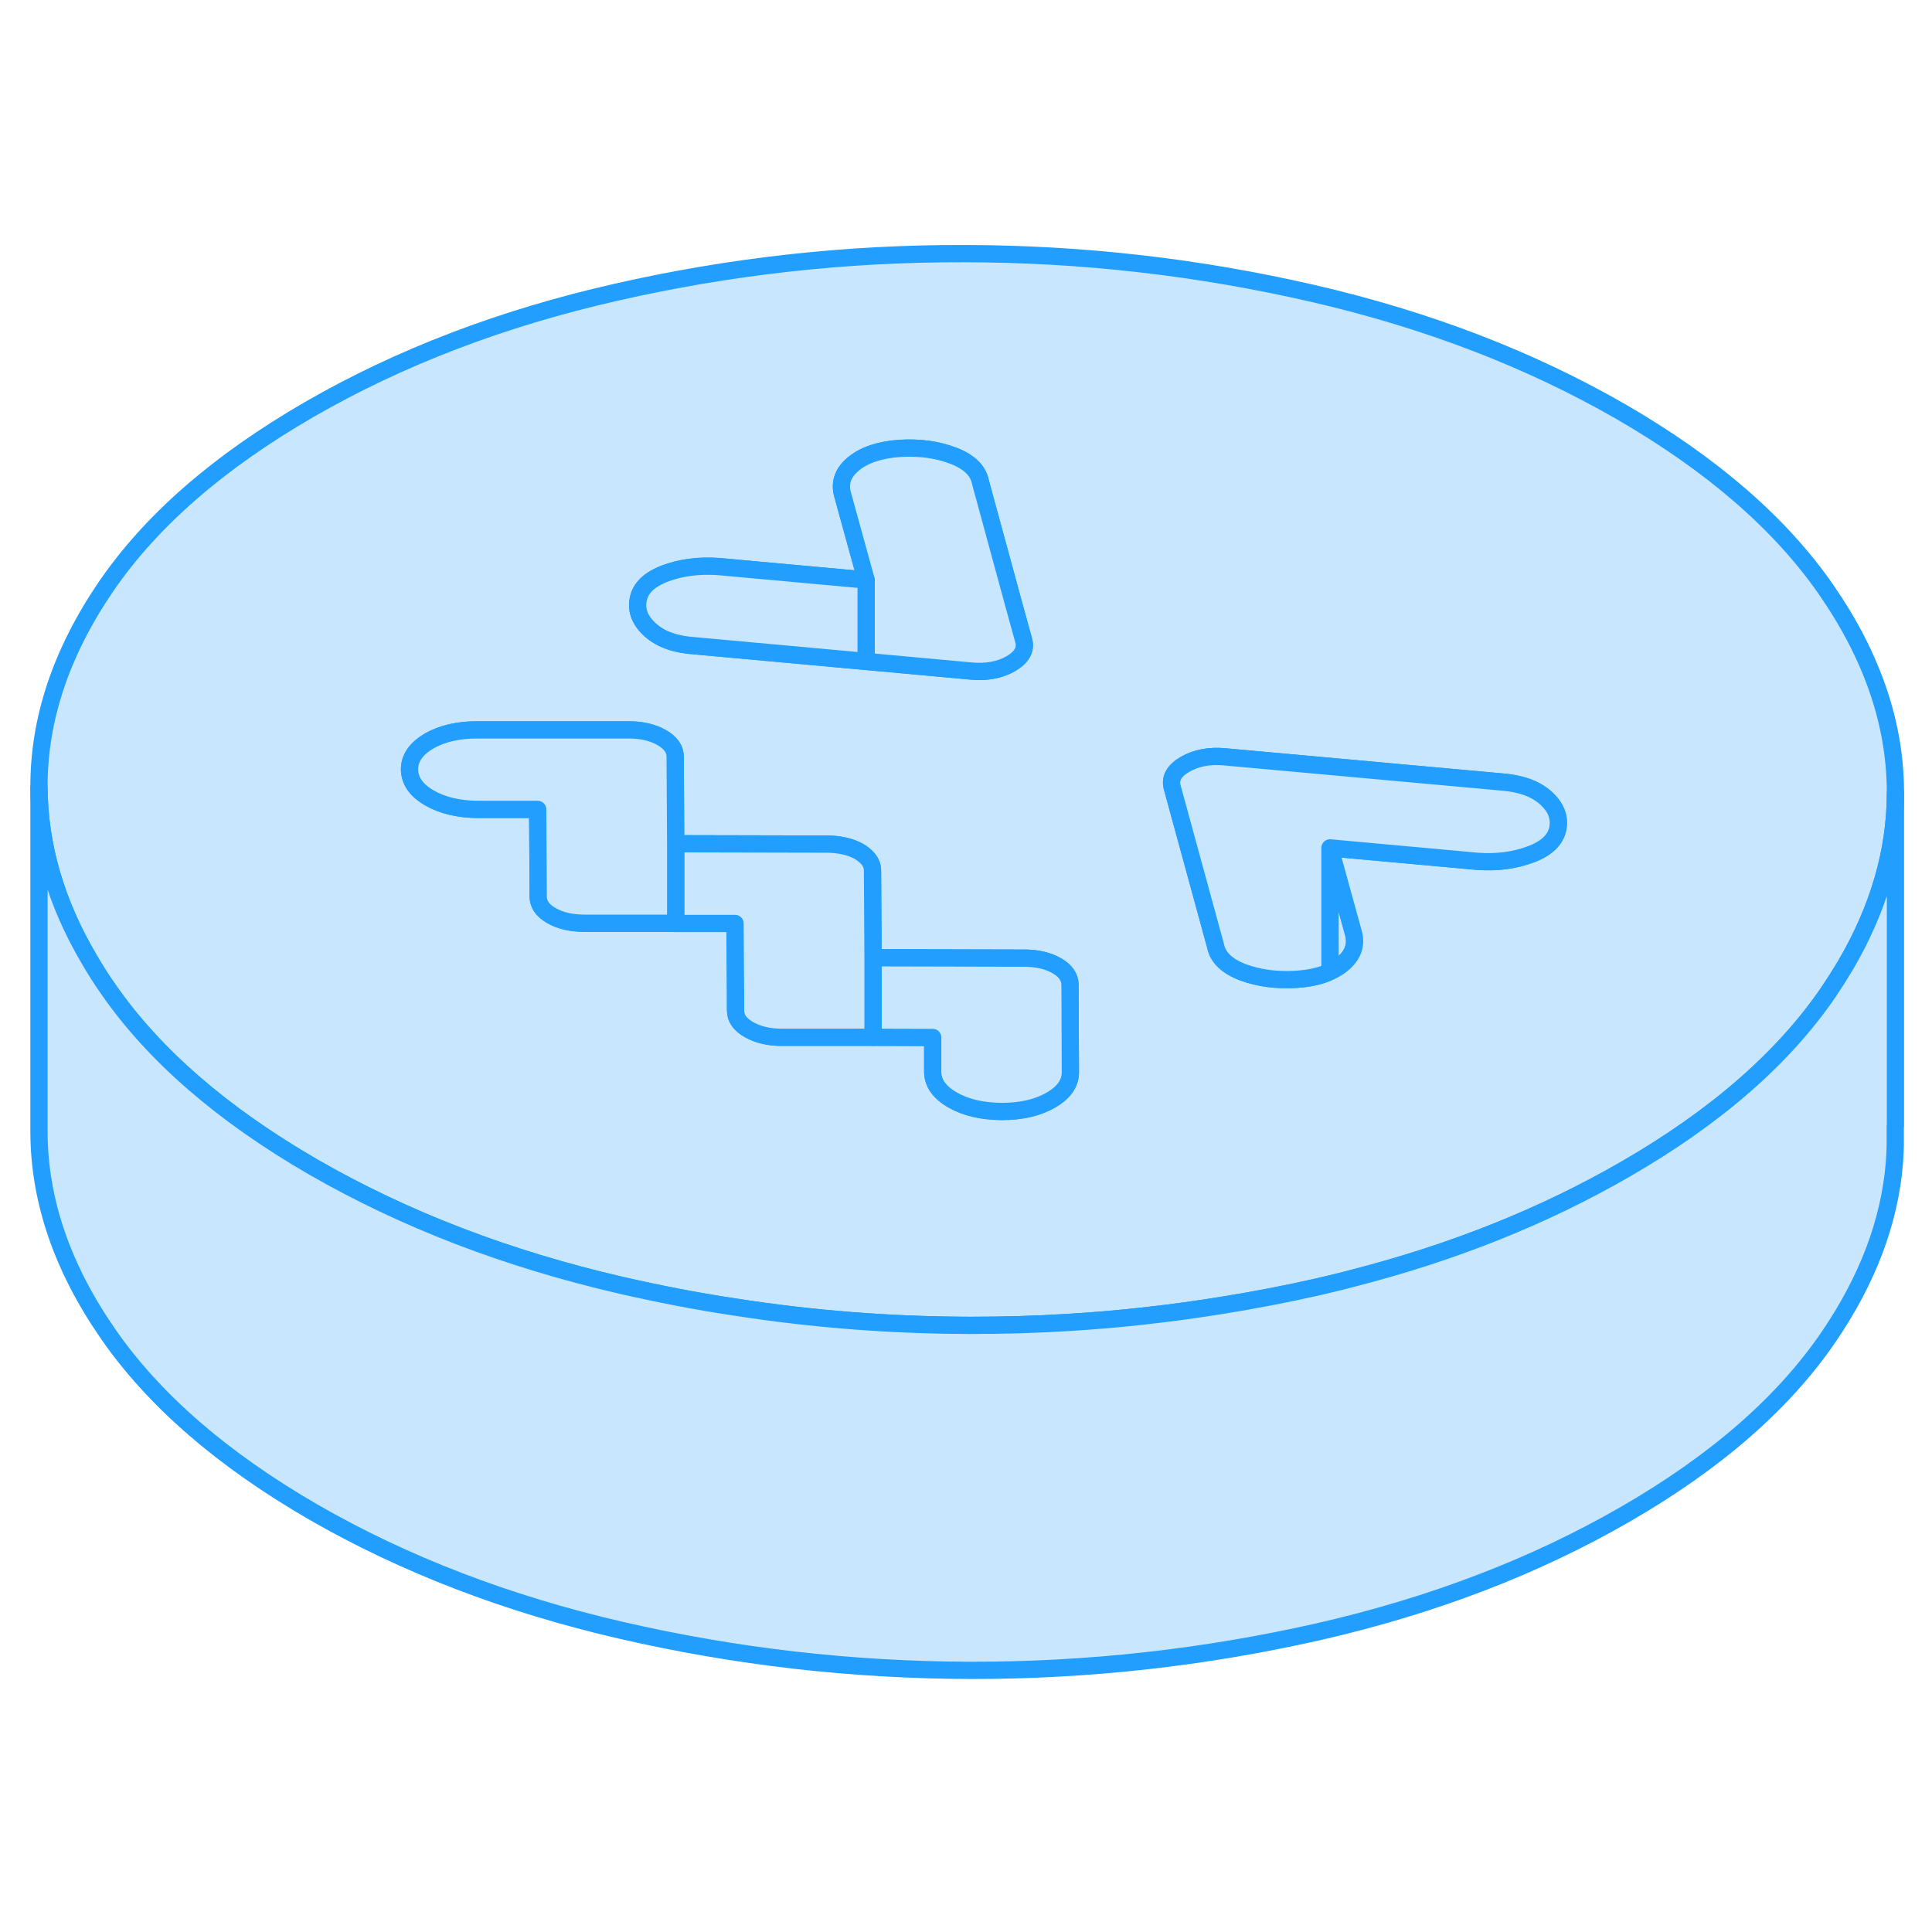 <svg width="48" height="48" viewBox="0 0 112 87" fill="#c8e7ff" xmlns="http://www.w3.org/2000/svg" stroke-width="1px" stroke-linecap="round" stroke-linejoin="round"><path d="M78.46 41.593L77.1 36.653V43.823C77.36 43.713 77.6 43.573 77.8 43.403C78.43 42.893 78.65 42.283 78.46 41.593Z" stroke="#229EFF" stroke-linejoin="round"/><path d="M105.87 21.693C103.22 17.863 99.25 14.423 93.98 11.373C88.7 8.333 82.75 6.043 76.12 4.513C69.48 2.983 62.75 2.213 55.9 2.203C49.06 2.183 42.33 2.933 35.71 4.443C29.1 5.943 23.17 8.213 17.92 11.243C12.68 14.273 8.75 17.693 6.14 21.513C3.54 25.333 2.24 29.213 2.26 33.163C2.28 36.523 3.24 39.823 5.15 43.073C5.49 43.663 5.86 44.253 6.27 44.833C8.92 48.663 12.89 52.103 18.16 55.153C23.44 58.193 29.39 60.483 36.02 62.013C38.21 62.513 40.41 62.943 42.62 63.273C47.11 63.973 51.65 64.323 56.24 64.333C58.15 64.333 60.05 64.283 61.94 64.163C64.95 63.983 67.93 63.643 70.9 63.163C72.75 62.863 74.59 62.513 76.43 62.093C77.11 61.933 77.79 61.773 78.46 61.593C84.26 60.103 89.51 58.003 94.22 55.283C99.46 52.263 103.39 48.833 106 45.013C106.35 44.493 106.68 43.973 106.99 43.453C108.91 40.173 109.88 36.843 109.88 33.463V33.363C109.86 29.413 108.52 25.523 105.87 21.693ZM37 22.253C37.12 21.593 37.64 21.093 38.56 20.743C39.47 20.403 40.5 20.263 41.65 20.343L50.21 21.123L48.85 16.183C48.65 15.483 48.87 14.883 49.5 14.373C50.13 13.863 51.02 13.573 52.16 13.493C53.3 13.423 54.33 13.563 55.25 13.913C56.17 14.263 56.7 14.773 56.83 15.423L58.69 22.253L59.35 24.653C59.48 25.163 59.23 25.603 58.6 25.973C57.97 26.333 57.21 26.483 56.32 26.403L50.21 25.843L40.34 24.943C39.2 24.873 38.32 24.573 37.72 24.033H37.71C37.12 23.493 36.87 22.913 37 22.253ZM60.92 51.273C60.16 51.713 59.21 51.933 58.07 51.933C56.93 51.923 55.98 51.703 55.22 51.263C54.45 50.823 54.07 50.273 54.07 49.613V47.643L50.61 47.633H45.31C44.55 47.633 43.92 47.473 43.41 47.183C42.9 46.893 42.64 46.523 42.64 46.083V45.153L42.61 41.033H39.17L37.96 41.023H33.87C33.11 41.013 32.47 40.873 31.96 40.573C31.45 40.283 31.2 39.913 31.2 39.473L31.17 34.423H27.75C26.61 34.423 25.65 34.193 24.89 33.753C24.13 33.313 23.75 32.763 23.74 32.103C23.74 31.453 24.12 30.903 24.87 30.463C25.63 30.023 26.58 29.803 27.72 29.813H36.47C37.23 29.813 37.86 29.973 38.37 30.263C38.88 30.563 39.14 30.923 39.14 31.363L39.17 36.413L47.91 36.433C48.29 36.433 48.63 36.473 48.95 36.543C49.27 36.613 49.56 36.723 49.82 36.873C49.97 36.963 50.1 37.063 50.21 37.173C50.46 37.403 50.58 37.673 50.58 37.973L50.61 43.023L58.91 43.043H59.36C60.12 43.043 60.75 43.193 61.26 43.483C61.77 43.773 62.02 44.143 62.03 44.583L62.05 49.633C62.06 50.293 61.68 50.833 60.92 51.273ZM90.31 35.523C90.18 36.183 89.66 36.683 88.75 37.023C87.83 37.373 86.8 37.513 85.66 37.433L77.1 36.653L78.46 41.593C78.65 42.283 78.43 42.893 77.8 43.403C77.6 43.573 77.36 43.713 77.1 43.823C76.57 44.083 75.91 44.223 75.14 44.273C74 44.343 72.97 44.203 72.05 43.863C71.13 43.513 70.6 43.003 70.47 42.343L67.95 33.123C67.82 32.613 68.07 32.173 68.71 31.803C69.34 31.443 70.1 31.293 70.98 31.373L86.96 32.823C88.11 32.903 88.98 33.203 89.58 33.733C90.19 34.263 90.43 34.863 90.31 35.523Z" stroke="#229EFF" stroke-linejoin="round"/><path d="M90.31 35.523C90.18 36.183 89.66 36.683 88.75 37.023C87.83 37.373 86.8 37.513 85.66 37.433L77.1 36.653V43.823C76.57 44.083 75.91 44.223 75.14 44.273C74 44.343 72.97 44.203 72.05 43.863C71.13 43.513 70.6 43.003 70.47 42.343L67.95 33.123C67.82 32.613 68.07 32.173 68.71 31.803C69.34 31.443 70.1 31.293 70.98 31.373L86.96 32.823C88.11 32.903 88.98 33.203 89.58 33.733C90.19 34.263 90.43 34.863 90.31 35.523Z" stroke="#229EFF" stroke-linejoin="round"/><path d="M58.6 25.973C57.97 26.333 57.21 26.483 56.32 26.403L50.21 25.843V21.123L48.85 16.183C48.65 15.483 48.87 14.883 49.5 14.373C50.13 13.863 51.02 13.573 52.16 13.493C53.3 13.423 54.33 13.563 55.25 13.913C56.17 14.263 56.7 14.773 56.83 15.423L58.69 22.253L59.35 24.653C59.48 25.163 59.23 25.603 58.6 25.973Z" stroke="#229EFF" stroke-linejoin="round"/><path d="M50.21 21.123V25.843L40.34 24.943C39.2 24.873 38.32 24.573 37.72 24.033H37.71C37.12 23.493 36.87 22.913 37 22.253C37.12 21.593 37.64 21.093 38.56 20.743C39.47 20.403 40.5 20.263 41.65 20.343L50.21 21.123Z" stroke="#229EFF" stroke-linejoin="round"/><path d="M62.05 49.633C62.06 50.293 61.68 50.833 60.92 51.273C60.16 51.713 59.21 51.933 58.07 51.933C56.93 51.923 55.98 51.703 55.22 51.263C54.45 50.823 54.07 50.273 54.07 49.613V47.643L50.61 47.633V43.023L58.91 43.043H59.36C60.12 43.043 60.75 43.193 61.26 43.483C61.77 43.773 62.02 44.143 62.03 44.583L62.05 49.633Z" stroke="#229EFF" stroke-linejoin="round"/><path d="M50.61 43.023V47.633H45.31C44.55 47.633 43.92 47.473 43.41 47.183C42.9 46.893 42.64 46.523 42.64 46.083V45.153L42.61 41.033H39.17V36.413L47.91 36.433C48.29 36.433 48.63 36.473 48.95 36.543C49.27 36.613 49.56 36.723 49.82 36.873C49.97 36.963 50.1 37.063 50.21 37.173C50.46 37.403 50.58 37.673 50.58 37.973L50.61 43.023Z" stroke="#229EFF" stroke-linejoin="round"/><path d="M39.17 36.413V41.023H33.87C33.11 41.013 32.47 40.873 31.96 40.573C31.45 40.283 31.2 39.913 31.2 39.473L31.17 34.423H27.75C26.61 34.423 25.65 34.193 24.89 33.753C24.13 33.313 23.75 32.763 23.74 32.103C23.74 31.453 24.12 30.903 24.87 30.463C25.63 30.023 26.58 29.803 27.72 29.813H36.47C37.23 29.813 37.86 29.973 38.37 30.263C38.88 30.563 39.14 30.923 39.14 31.363L39.17 36.413Z" stroke="#229EFF" stroke-linejoin="round"/><path d="M109.87 52.783C109.87 52.973 109.87 53.173 109.87 53.363C109.87 53.493 109.87 53.623 109.87 53.753V53.883C109.86 54.223 109.85 54.563 109.82 54.913C109.54 58.333 108.26 61.703 106 65.013C103.39 68.833 99.46 72.263 94.22 75.283C88.97 78.313 83.04 80.583 76.43 82.093C69.81 83.593 63.08 84.343 56.24 84.333C49.39 84.313 42.66 83.543 36.02 82.013C29.39 80.483 23.44 78.193 18.16 75.153C12.89 72.103 8.92 68.663 6.27 64.833C3.62 61.013 2.28 57.123 2.26 53.163V33.163C2.28 36.523 3.24 39.823 5.15 43.073C5.49 43.663 5.86 44.253 6.27 44.833C8.92 48.663 12.89 52.103 18.16 55.153C23.44 58.193 29.39 60.483 36.02 62.013C38.21 62.513 40.41 62.943 42.62 63.273C47.11 63.973 51.65 64.323 56.24 64.333C58.15 64.333 60.05 64.283 61.94 64.163C64.95 63.983 67.93 63.643 70.9 63.163C72.75 62.863 74.59 62.513 76.43 62.093C77.11 61.933 77.79 61.773 78.46 61.593C84.26 60.103 89.51 58.003 94.22 55.283C99.46 52.263 103.39 48.833 106 45.013C106.35 44.493 106.68 43.973 106.99 43.453C108.91 40.173 109.88 36.843 109.88 33.463V52.753V52.783H109.87Z" stroke="#229EFF" stroke-linejoin="round"/></svg>